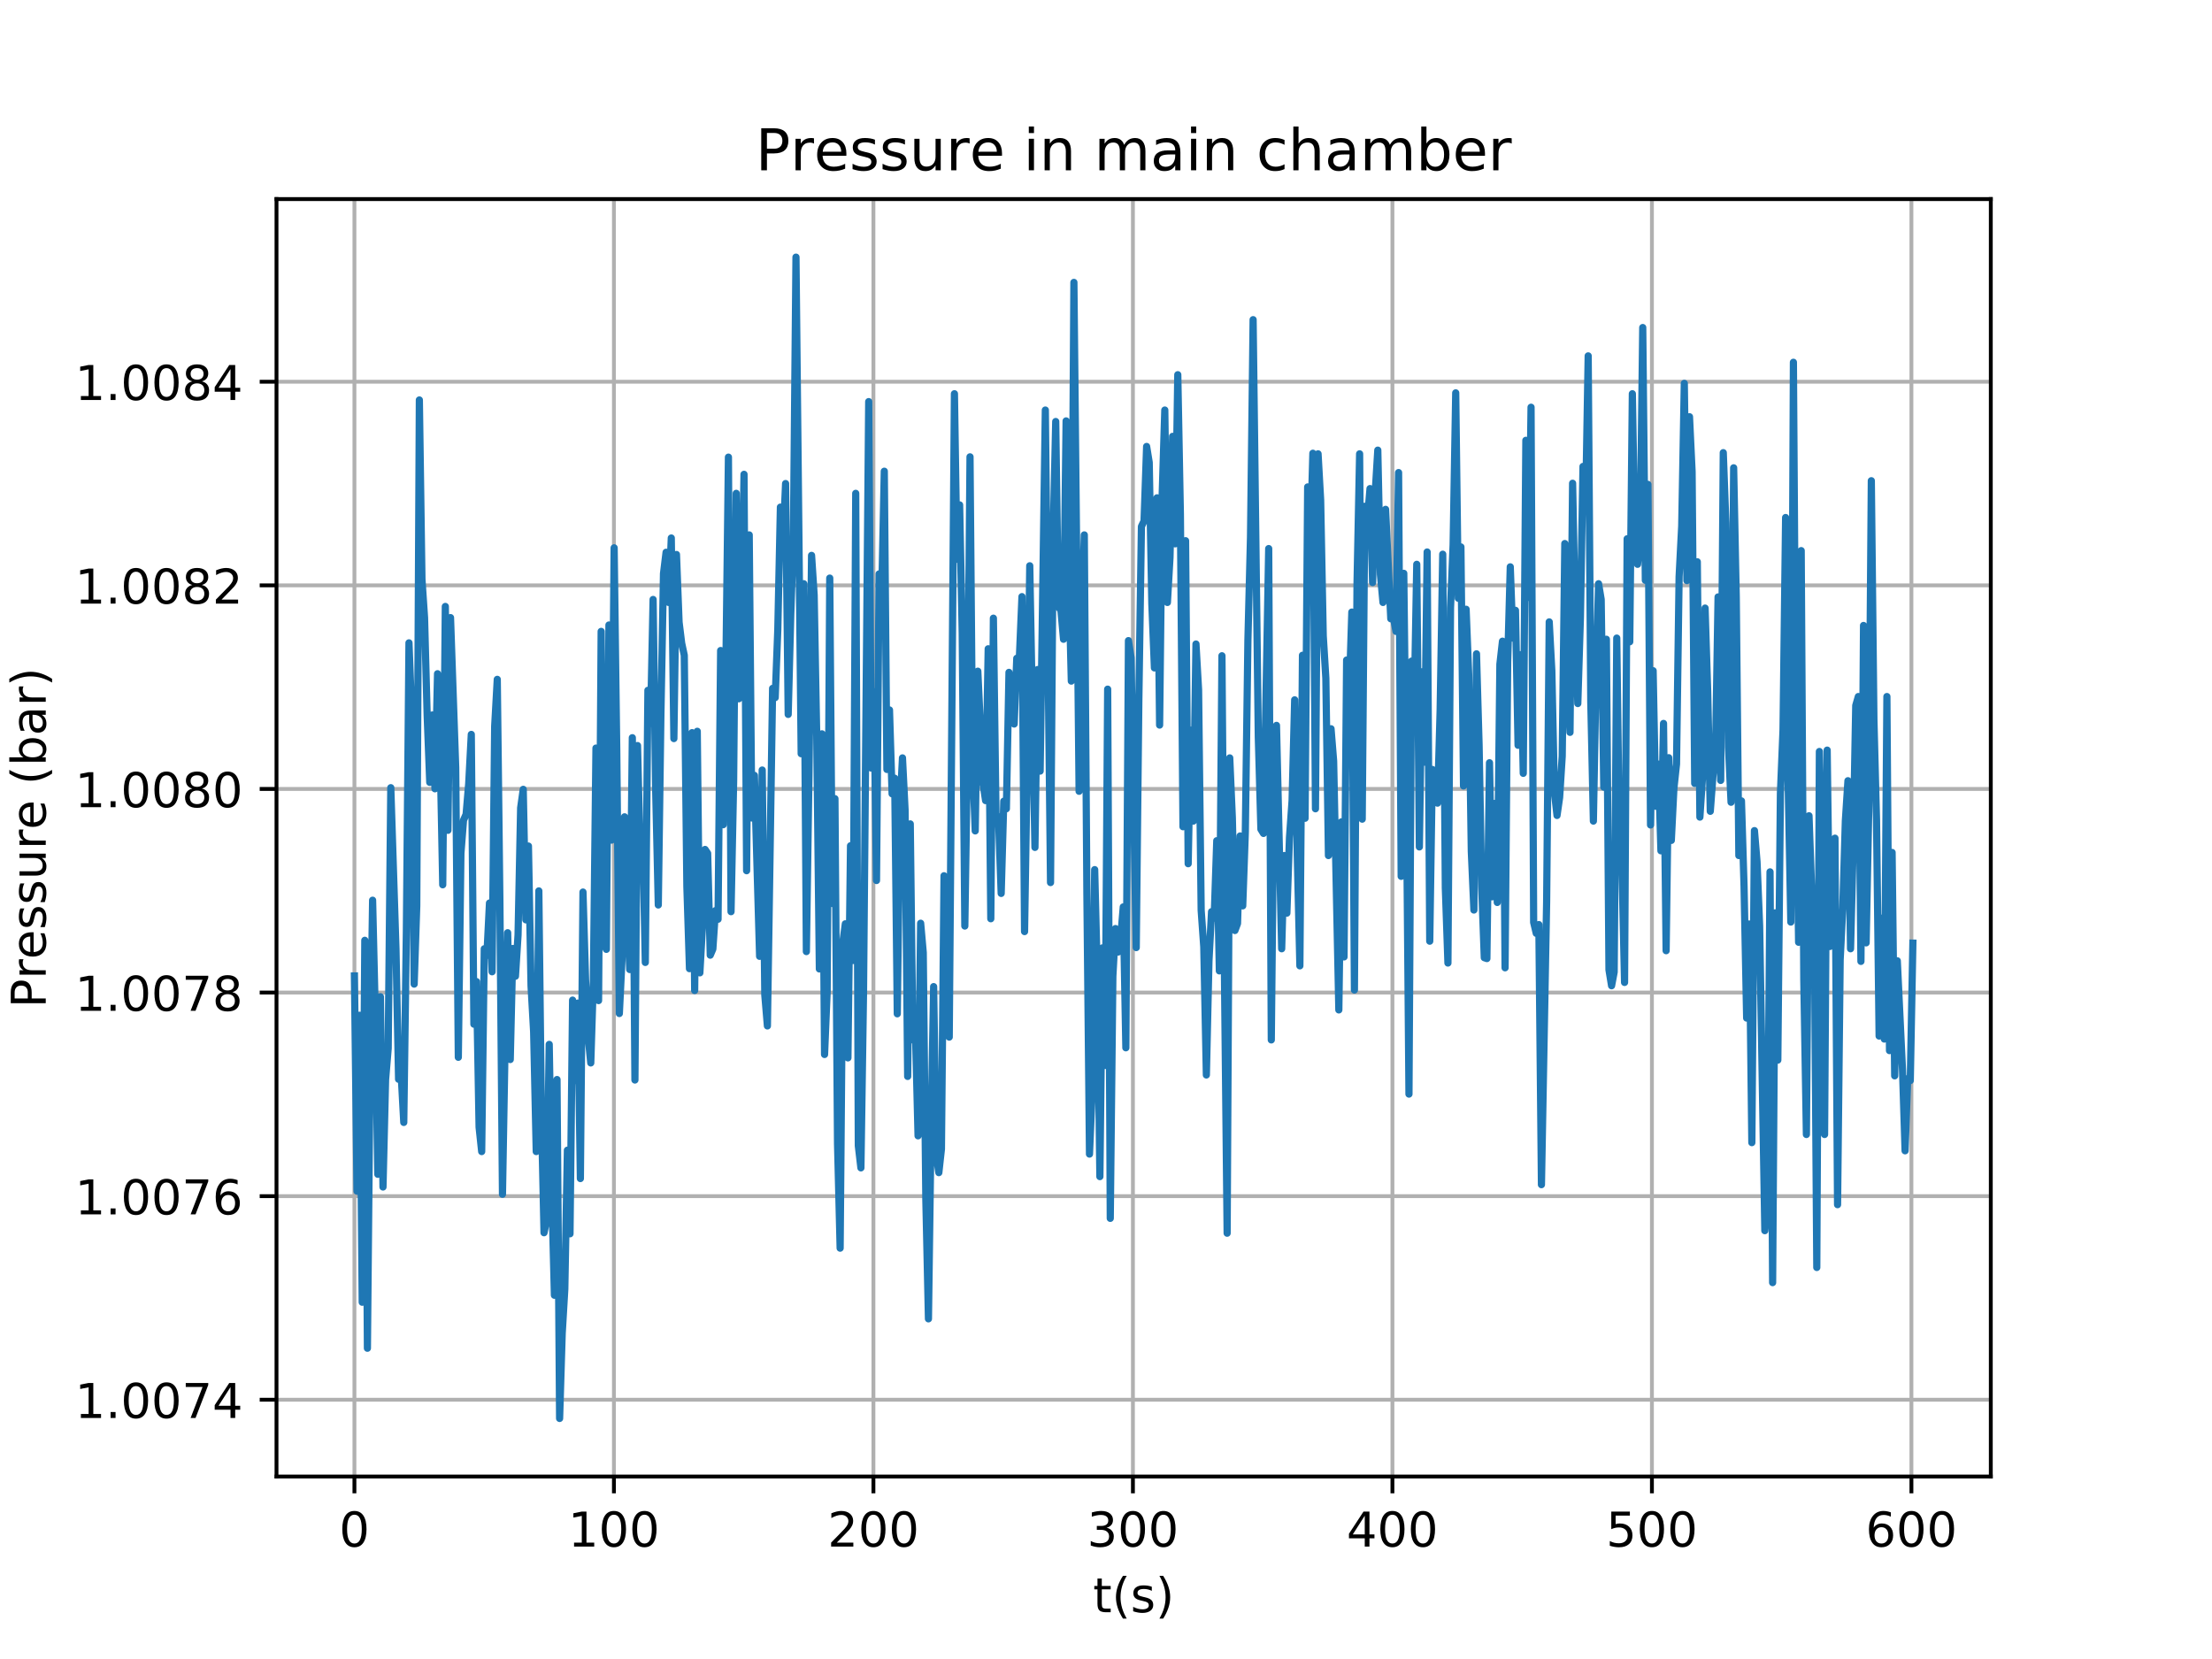 <?xml version="1.0" encoding="utf-8" standalone="no"?>
<!DOCTYPE svg PUBLIC "-//W3C//DTD SVG 1.1//EN"
  "http://www.w3.org/Graphics/SVG/1.1/DTD/svg11.dtd">
<!-- Created with matplotlib (https://matplotlib.org/) -->
<svg height="345.6pt" version="1.1" viewBox="0 0 460.8 345.6" width="460.8pt" xmlns="http://www.w3.org/2000/svg" xmlns:xlink="http://www.w3.org/1999/xlink">
 <defs>
  <style type="text/css">
*{stroke-linecap:butt;stroke-linejoin:round;}
  </style>
 </defs>
 <g id="figure_1">
  <g id="patch_1">
   <path d="M 0 345.6 
L 460.8 345.6 
L 460.8 0 
L 0 0 
z
" style="fill:#ffffff;"/>
  </g>
  <g id="axes_1">
   <g id="patch_2">
    <path d="M 57.6 307.584 
L 414.72 307.584 
L 414.72 41.472 
L 57.6 41.472 
z
" style="fill:#ffffff;"/>
   </g>
   <g id="matplotlib.axis_1">
    <g id="xtick_1">
     <g id="line2d_1">
      <path clip-path="url(#pbfd477b674)" d="M 73.833 307.584 
L 73.833 41.472 
" style="fill:none;stroke:#b0b0b0;stroke-linecap:square;stroke-width:0.8;"/>
     </g>
     <g id="line2d_2">
      <defs>
       <path d="M 0 0 
L 0 3.5 
" id="mcf3a76b81b" style="stroke:#000000;stroke-width:0.8;"/>
      </defs>
      <g>
       <use style="stroke:#000000;stroke-width:0.8;" x="73.833" xlink:href="#mcf3a76b81b" y="307.584"/>
      </g>
     </g>
     <g id="text_1">
      <!-- 0 -->
      <defs>
       <path d="M 31.781 66.406 
Q 24.172 66.406 20.328 58.906 
Q 16.5 51.422 16.5 36.375 
Q 16.5 21.391 20.328 13.891 
Q 24.172 6.391 31.781 6.391 
Q 39.453 6.391 43.281 13.891 
Q 47.125 21.391 47.125 36.375 
Q 47.125 51.422 43.281 58.906 
Q 39.453 66.406 31.781 66.406 
z
M 31.781 74.219 
Q 44.047 74.219 50.516 64.516 
Q 56.984 54.828 56.984 36.375 
Q 56.984 17.969 50.516 8.266 
Q 44.047 -1.422 31.781 -1.422 
Q 19.531 -1.422 13.062 8.266 
Q 6.594 17.969 6.594 36.375 
Q 6.594 54.828 13.062 64.516 
Q 19.531 74.219 31.781 74.219 
z
" id="DejaVuSans-48"/>
      </defs>
      <g transform="translate(70.651 322.182)scale(0.1 -0.1)">
       <use xlink:href="#DejaVuSans-48"/>
      </g>
     </g>
    </g>
    <g id="xtick_2">
     <g id="line2d_3">
      <path clip-path="url(#pbfd477b674)" d="M 127.891 307.584 
L 127.891 41.472 
" style="fill:none;stroke:#b0b0b0;stroke-linecap:square;stroke-width:0.8;"/>
     </g>
     <g id="line2d_4">
      <g>
       <use style="stroke:#000000;stroke-width:0.8;" x="127.891" xlink:href="#mcf3a76b81b" y="307.584"/>
      </g>
     </g>
     <g id="text_2">
      <!-- 100 -->
      <defs>
       <path d="M 12.406 8.297 
L 28.516 8.297 
L 28.516 63.922 
L 10.984 60.406 
L 10.984 69.391 
L 28.422 72.906 
L 38.281 72.906 
L 38.281 8.297 
L 54.391 8.297 
L 54.391 0 
L 12.406 0 
z
" id="DejaVuSans-49"/>
      </defs>
      <g transform="translate(118.347 322.182)scale(0.1 -0.1)">
       <use xlink:href="#DejaVuSans-49"/>
       <use x="63.623" xlink:href="#DejaVuSans-48"/>
       <use x="127.246" xlink:href="#DejaVuSans-48"/>
      </g>
     </g>
    </g>
    <g id="xtick_3">
     <g id="line2d_5">
      <path clip-path="url(#pbfd477b674)" d="M 181.95 307.584 
L 181.95 41.472 
" style="fill:none;stroke:#b0b0b0;stroke-linecap:square;stroke-width:0.8;"/>
     </g>
     <g id="line2d_6">
      <g>
       <use style="stroke:#000000;stroke-width:0.8;" x="181.95" xlink:href="#mcf3a76b81b" y="307.584"/>
      </g>
     </g>
     <g id="text_3">
      <!-- 200 -->
      <defs>
       <path d="M 19.188 8.297 
L 53.609 8.297 
L 53.609 0 
L 7.328 0 
L 7.328 8.297 
Q 12.938 14.109 22.625 23.891 
Q 32.328 33.688 34.812 36.531 
Q 39.547 41.844 41.422 45.531 
Q 43.312 49.219 43.312 52.781 
Q 43.312 58.594 39.234 62.25 
Q 35.156 65.922 28.609 65.922 
Q 23.969 65.922 18.812 64.312 
Q 13.672 62.703 7.812 59.422 
L 7.812 69.391 
Q 13.766 71.781 18.938 73 
Q 24.125 74.219 28.422 74.219 
Q 39.75 74.219 46.484 68.547 
Q 53.219 62.891 53.219 53.422 
Q 53.219 48.922 51.531 44.891 
Q 49.859 40.875 45.406 35.406 
Q 44.188 33.984 37.641 27.219 
Q 31.109 20.453 19.188 8.297 
z
" id="DejaVuSans-50"/>
      </defs>
      <g transform="translate(172.406 322.182)scale(0.1 -0.1)">
       <use xlink:href="#DejaVuSans-50"/>
       <use x="63.623" xlink:href="#DejaVuSans-48"/>
       <use x="127.246" xlink:href="#DejaVuSans-48"/>
      </g>
     </g>
    </g>
    <g id="xtick_4">
     <g id="line2d_7">
      <path clip-path="url(#pbfd477b674)" d="M 236.008 307.584 
L 236.008 41.472 
" style="fill:none;stroke:#b0b0b0;stroke-linecap:square;stroke-width:0.8;"/>
     </g>
     <g id="line2d_8">
      <g>
       <use style="stroke:#000000;stroke-width:0.8;" x="236.008" xlink:href="#mcf3a76b81b" y="307.584"/>
      </g>
     </g>
     <g id="text_4">
      <!-- 300 -->
      <defs>
       <path d="M 40.578 39.312 
Q 47.656 37.797 51.625 33 
Q 55.609 28.219 55.609 21.188 
Q 55.609 10.406 48.188 4.484 
Q 40.766 -1.422 27.094 -1.422 
Q 22.516 -1.422 17.656 -0.516 
Q 12.797 0.391 7.625 2.203 
L 7.625 11.719 
Q 11.719 9.328 16.594 8.109 
Q 21.484 6.891 26.812 6.891 
Q 36.078 6.891 40.938 10.547 
Q 45.797 14.203 45.797 21.188 
Q 45.797 27.641 41.281 31.266 
Q 36.766 34.906 28.719 34.906 
L 20.219 34.906 
L 20.219 43.016 
L 29.109 43.016 
Q 36.375 43.016 40.234 45.922 
Q 44.094 48.828 44.094 54.297 
Q 44.094 59.906 40.109 62.906 
Q 36.141 65.922 28.719 65.922 
Q 24.656 65.922 20.016 65.031 
Q 15.375 64.156 9.812 62.312 
L 9.812 71.094 
Q 15.438 72.656 20.344 73.438 
Q 25.25 74.219 29.594 74.219 
Q 40.828 74.219 47.359 69.109 
Q 53.906 64.016 53.906 55.328 
Q 53.906 49.266 50.438 45.094 
Q 46.969 40.922 40.578 39.312 
z
" id="DejaVuSans-51"/>
      </defs>
      <g transform="translate(226.464 322.182)scale(0.1 -0.1)">
       <use xlink:href="#DejaVuSans-51"/>
       <use x="63.623" xlink:href="#DejaVuSans-48"/>
       <use x="127.246" xlink:href="#DejaVuSans-48"/>
      </g>
     </g>
    </g>
    <g id="xtick_5">
     <g id="line2d_9">
      <path clip-path="url(#pbfd477b674)" d="M 290.067 307.584 
L 290.067 41.472 
" style="fill:none;stroke:#b0b0b0;stroke-linecap:square;stroke-width:0.8;"/>
     </g>
     <g id="line2d_10">
      <g>
       <use style="stroke:#000000;stroke-width:0.8;" x="290.067" xlink:href="#mcf3a76b81b" y="307.584"/>
      </g>
     </g>
     <g id="text_5">
      <!-- 400 -->
      <defs>
       <path d="M 37.797 64.312 
L 12.891 25.391 
L 37.797 25.391 
z
M 35.203 72.906 
L 47.609 72.906 
L 47.609 25.391 
L 58.016 25.391 
L 58.016 17.188 
L 47.609 17.188 
L 47.609 0 
L 37.797 0 
L 37.797 17.188 
L 4.891 17.188 
L 4.891 26.703 
z
" id="DejaVuSans-52"/>
      </defs>
      <g transform="translate(280.523 322.182)scale(0.1 -0.1)">
       <use xlink:href="#DejaVuSans-52"/>
       <use x="63.623" xlink:href="#DejaVuSans-48"/>
       <use x="127.246" xlink:href="#DejaVuSans-48"/>
      </g>
     </g>
    </g>
    <g id="xtick_6">
     <g id="line2d_11">
      <path clip-path="url(#pbfd477b674)" d="M 344.125 307.584 
L 344.125 41.472 
" style="fill:none;stroke:#b0b0b0;stroke-linecap:square;stroke-width:0.8;"/>
     </g>
     <g id="line2d_12">
      <g>
       <use style="stroke:#000000;stroke-width:0.8;" x="344.125" xlink:href="#mcf3a76b81b" y="307.584"/>
      </g>
     </g>
     <g id="text_6">
      <!-- 500 -->
      <defs>
       <path d="M 10.797 72.906 
L 49.516 72.906 
L 49.516 64.594 
L 19.828 64.594 
L 19.828 46.734 
Q 21.969 47.469 24.109 47.828 
Q 26.266 48.188 28.422 48.188 
Q 40.625 48.188 47.75 41.5 
Q 54.891 34.812 54.891 23.391 
Q 54.891 11.625 47.562 5.094 
Q 40.234 -1.422 26.906 -1.422 
Q 22.312 -1.422 17.547 -0.641 
Q 12.797 0.141 7.719 1.703 
L 7.719 11.625 
Q 12.109 9.234 16.797 8.062 
Q 21.484 6.891 26.703 6.891 
Q 35.156 6.891 40.078 11.328 
Q 45.016 15.766 45.016 23.391 
Q 45.016 31 40.078 35.438 
Q 35.156 39.891 26.703 39.891 
Q 22.75 39.891 18.812 39.016 
Q 14.891 38.141 10.797 36.281 
z
" id="DejaVuSans-53"/>
      </defs>
      <g transform="translate(334.581 322.182)scale(0.1 -0.1)">
       <use xlink:href="#DejaVuSans-53"/>
       <use x="63.623" xlink:href="#DejaVuSans-48"/>
       <use x="127.246" xlink:href="#DejaVuSans-48"/>
      </g>
     </g>
    </g>
    <g id="xtick_7">
     <g id="line2d_13">
      <path clip-path="url(#pbfd477b674)" d="M 398.184 307.584 
L 398.184 41.472 
" style="fill:none;stroke:#b0b0b0;stroke-linecap:square;stroke-width:0.8;"/>
     </g>
     <g id="line2d_14">
      <g>
       <use style="stroke:#000000;stroke-width:0.8;" x="398.184" xlink:href="#mcf3a76b81b" y="307.584"/>
      </g>
     </g>
     <g id="text_7">
      <!-- 600 -->
      <defs>
       <path d="M 33.016 40.375 
Q 26.375 40.375 22.484 35.828 
Q 18.609 31.297 18.609 23.391 
Q 18.609 15.531 22.484 10.953 
Q 26.375 6.391 33.016 6.391 
Q 39.656 6.391 43.531 10.953 
Q 47.406 15.531 47.406 23.391 
Q 47.406 31.297 43.531 35.828 
Q 39.656 40.375 33.016 40.375 
z
M 52.594 71.297 
L 52.594 62.312 
Q 48.875 64.062 45.094 64.984 
Q 41.312 65.922 37.594 65.922 
Q 27.828 65.922 22.672 59.328 
Q 17.531 52.734 16.797 39.406 
Q 19.672 43.656 24.016 45.922 
Q 28.375 48.188 33.594 48.188 
Q 44.578 48.188 50.953 41.516 
Q 57.328 34.859 57.328 23.391 
Q 57.328 12.156 50.688 5.359 
Q 44.047 -1.422 33.016 -1.422 
Q 20.359 -1.422 13.672 8.266 
Q 6.984 17.969 6.984 36.375 
Q 6.984 53.656 15.188 63.938 
Q 23.391 74.219 37.203 74.219 
Q 40.922 74.219 44.703 73.484 
Q 48.484 72.75 52.594 71.297 
z
" id="DejaVuSans-54"/>
      </defs>
      <g transform="translate(388.64 322.182)scale(0.1 -0.1)">
       <use xlink:href="#DejaVuSans-54"/>
       <use x="63.623" xlink:href="#DejaVuSans-48"/>
       <use x="127.246" xlink:href="#DejaVuSans-48"/>
      </g>
     </g>
    </g>
    <g id="text_8">
     <!-- t(s) -->
     <defs>
      <path d="M 18.312 70.219 
L 18.312 54.688 
L 36.812 54.688 
L 36.812 47.703 
L 18.312 47.703 
L 18.312 18.016 
Q 18.312 11.328 20.141 9.422 
Q 21.969 7.516 27.594 7.516 
L 36.812 7.516 
L 36.812 0 
L 27.594 0 
Q 17.188 0 13.234 3.875 
Q 9.281 7.766 9.281 18.016 
L 9.281 47.703 
L 2.688 47.703 
L 2.688 54.688 
L 9.281 54.688 
L 9.281 70.219 
z
" id="DejaVuSans-116"/>
      <path d="M 31 75.875 
Q 24.469 64.656 21.281 53.656 
Q 18.109 42.672 18.109 31.391 
Q 18.109 20.125 21.312 9.062 
Q 24.516 -2 31 -13.188 
L 23.188 -13.188 
Q 15.875 -1.703 12.234 9.375 
Q 8.594 20.453 8.594 31.391 
Q 8.594 42.281 12.203 53.312 
Q 15.828 64.359 23.188 75.875 
z
" id="DejaVuSans-40"/>
      <path d="M 44.281 53.078 
L 44.281 44.578 
Q 40.484 46.531 36.375 47.5 
Q 32.281 48.484 27.875 48.484 
Q 21.188 48.484 17.844 46.438 
Q 14.5 44.391 14.5 40.281 
Q 14.5 37.156 16.891 35.375 
Q 19.281 33.594 26.516 31.984 
L 29.594 31.297 
Q 39.156 29.25 43.188 25.516 
Q 47.219 21.781 47.219 15.094 
Q 47.219 7.469 41.188 3.016 
Q 35.156 -1.422 24.609 -1.422 
Q 20.219 -1.422 15.453 -0.562 
Q 10.688 0.297 5.422 2 
L 5.422 11.281 
Q 10.406 8.688 15.234 7.391 
Q 20.062 6.109 24.812 6.109 
Q 31.156 6.109 34.562 8.281 
Q 37.984 10.453 37.984 14.406 
Q 37.984 18.062 35.516 20.016 
Q 33.062 21.969 24.703 23.781 
L 21.578 24.516 
Q 13.234 26.266 9.516 29.906 
Q 5.812 33.547 5.812 39.891 
Q 5.812 47.609 11.281 51.797 
Q 16.75 56 26.812 56 
Q 31.781 56 36.172 55.266 
Q 40.578 54.547 44.281 53.078 
z
" id="DejaVuSans-115"/>
      <path d="M 8.016 75.875 
L 15.828 75.875 
Q 23.141 64.359 26.781 53.312 
Q 30.422 42.281 30.422 31.391 
Q 30.422 20.453 26.781 9.375 
Q 23.141 -1.703 15.828 -13.188 
L 8.016 -13.188 
Q 14.5 -2 17.703 9.062 
Q 20.906 20.125 20.906 31.391 
Q 20.906 42.672 17.703 53.656 
Q 14.5 64.656 8.016 75.875 
z
" id="DejaVuSans-41"/>
     </defs>
     <g transform="translate(227.694 335.861)scale(0.1 -0.1)">
      <use xlink:href="#DejaVuSans-116"/>
      <use x="39.209" xlink:href="#DejaVuSans-40"/>
      <use x="78.223" xlink:href="#DejaVuSans-115"/>
      <use x="130.322" xlink:href="#DejaVuSans-41"/>
     </g>
    </g>
   </g>
   <g id="matplotlib.axis_2">
    <g id="ytick_1">
     <g id="line2d_15">
      <path clip-path="url(#pbfd477b674)" d="M 57.6 291.59 
L 414.72 291.59 
" style="fill:none;stroke:#b0b0b0;stroke-linecap:square;stroke-width:0.8;"/>
     </g>
     <g id="line2d_16">
      <defs>
       <path d="M 0 0 
L -3.5 0 
" id="mf3cd74a1e2" style="stroke:#000000;stroke-width:0.8;"/>
      </defs>
      <g>
       <use style="stroke:#000000;stroke-width:0.8;" x="57.6" xlink:href="#mf3cd74a1e2" y="291.59"/>
      </g>
     </g>
     <g id="text_9">
      <!-- 1.0074 -->
      <defs>
       <path d="M 10.688 12.406 
L 21 12.406 
L 21 0 
L 10.688 0 
z
" id="DejaVuSans-46"/>
       <path d="M 8.203 72.906 
L 55.078 72.906 
L 55.078 68.703 
L 28.609 0 
L 18.312 0 
L 43.219 64.594 
L 8.203 64.594 
z
" id="DejaVuSans-55"/>
      </defs>
      <g transform="translate(15.609 295.389)scale(0.1 -0.1)">
       <use xlink:href="#DejaVuSans-49"/>
       <use x="63.623" xlink:href="#DejaVuSans-46"/>
       <use x="95.41" xlink:href="#DejaVuSans-48"/>
       <use x="159.033" xlink:href="#DejaVuSans-48"/>
       <use x="222.656" xlink:href="#DejaVuSans-55"/>
       <use x="286.279" xlink:href="#DejaVuSans-52"/>
      </g>
     </g>
    </g>
    <g id="ytick_2">
     <g id="line2d_17">
      <path clip-path="url(#pbfd477b674)" d="M 57.6 249.178 
L 414.72 249.178 
" style="fill:none;stroke:#b0b0b0;stroke-linecap:square;stroke-width:0.8;"/>
     </g>
     <g id="line2d_18">
      <g>
       <use style="stroke:#000000;stroke-width:0.8;" x="57.6" xlink:href="#mf3cd74a1e2" y="249.178"/>
      </g>
     </g>
     <g id="text_10">
      <!-- 1.0076 -->
      <g transform="translate(15.609 252.977)scale(0.1 -0.1)">
       <use xlink:href="#DejaVuSans-49"/>
       <use x="63.623" xlink:href="#DejaVuSans-46"/>
       <use x="95.41" xlink:href="#DejaVuSans-48"/>
       <use x="159.033" xlink:href="#DejaVuSans-48"/>
       <use x="222.656" xlink:href="#DejaVuSans-55"/>
       <use x="286.279" xlink:href="#DejaVuSans-54"/>
      </g>
     </g>
    </g>
    <g id="ytick_3">
     <g id="line2d_19">
      <path clip-path="url(#pbfd477b674)" d="M 57.6 206.765 
L 414.72 206.765 
" style="fill:none;stroke:#b0b0b0;stroke-linecap:square;stroke-width:0.8;"/>
     </g>
     <g id="line2d_20">
      <g>
       <use style="stroke:#000000;stroke-width:0.8;" x="57.6" xlink:href="#mf3cd74a1e2" y="206.765"/>
      </g>
     </g>
     <g id="text_11">
      <!-- 1.0078 -->
      <defs>
       <path d="M 31.781 34.625 
Q 24.75 34.625 20.719 30.859 
Q 16.703 27.094 16.703 20.516 
Q 16.703 13.922 20.719 10.156 
Q 24.75 6.391 31.781 6.391 
Q 38.812 6.391 42.859 10.172 
Q 46.922 13.969 46.922 20.516 
Q 46.922 27.094 42.891 30.859 
Q 38.875 34.625 31.781 34.625 
z
M 21.922 38.812 
Q 15.578 40.375 12.031 44.719 
Q 8.5 49.078 8.5 55.328 
Q 8.5 64.062 14.719 69.141 
Q 20.953 74.219 31.781 74.219 
Q 42.672 74.219 48.875 69.141 
Q 55.078 64.062 55.078 55.328 
Q 55.078 49.078 51.531 44.719 
Q 48 40.375 41.703 38.812 
Q 48.828 37.156 52.797 32.312 
Q 56.781 27.484 56.781 20.516 
Q 56.781 9.906 50.312 4.234 
Q 43.844 -1.422 31.781 -1.422 
Q 19.734 -1.422 13.25 4.234 
Q 6.781 9.906 6.781 20.516 
Q 6.781 27.484 10.781 32.312 
Q 14.797 37.156 21.922 38.812 
z
M 18.312 54.391 
Q 18.312 48.734 21.844 45.562 
Q 25.391 42.391 31.781 42.391 
Q 38.141 42.391 41.719 45.562 
Q 45.312 48.734 45.312 54.391 
Q 45.312 60.062 41.719 63.234 
Q 38.141 66.406 31.781 66.406 
Q 25.391 66.406 21.844 63.234 
Q 18.312 60.062 18.312 54.391 
z
" id="DejaVuSans-56"/>
      </defs>
      <g transform="translate(15.609 210.564)scale(0.1 -0.1)">
       <use xlink:href="#DejaVuSans-49"/>
       <use x="63.623" xlink:href="#DejaVuSans-46"/>
       <use x="95.41" xlink:href="#DejaVuSans-48"/>
       <use x="159.033" xlink:href="#DejaVuSans-48"/>
       <use x="222.656" xlink:href="#DejaVuSans-55"/>
       <use x="286.279" xlink:href="#DejaVuSans-56"/>
      </g>
     </g>
    </g>
    <g id="ytick_4">
     <g id="line2d_21">
      <path clip-path="url(#pbfd477b674)" d="M 57.6 164.352 
L 414.72 164.352 
" style="fill:none;stroke:#b0b0b0;stroke-linecap:square;stroke-width:0.8;"/>
     </g>
     <g id="line2d_22">
      <g>
       <use style="stroke:#000000;stroke-width:0.8;" x="57.6" xlink:href="#mf3cd74a1e2" y="164.352"/>
      </g>
     </g>
     <g id="text_12">
      <!-- 1.0080 -->
      <g transform="translate(15.609 168.151)scale(0.1 -0.1)">
       <use xlink:href="#DejaVuSans-49"/>
       <use x="63.623" xlink:href="#DejaVuSans-46"/>
       <use x="95.41" xlink:href="#DejaVuSans-48"/>
       <use x="159.033" xlink:href="#DejaVuSans-48"/>
       <use x="222.656" xlink:href="#DejaVuSans-56"/>
       <use x="286.279" xlink:href="#DejaVuSans-48"/>
      </g>
     </g>
    </g>
    <g id="ytick_5">
     <g id="line2d_23">
      <path clip-path="url(#pbfd477b674)" d="M 57.6 121.939 
L 414.72 121.939 
" style="fill:none;stroke:#b0b0b0;stroke-linecap:square;stroke-width:0.8;"/>
     </g>
     <g id="line2d_24">
      <g>
       <use style="stroke:#000000;stroke-width:0.8;" x="57.6" xlink:href="#mf3cd74a1e2" y="121.939"/>
      </g>
     </g>
     <g id="text_13">
      <!-- 1.0082 -->
      <g transform="translate(15.609 125.739)scale(0.1 -0.1)">
       <use xlink:href="#DejaVuSans-49"/>
       <use x="63.623" xlink:href="#DejaVuSans-46"/>
       <use x="95.41" xlink:href="#DejaVuSans-48"/>
       <use x="159.033" xlink:href="#DejaVuSans-48"/>
       <use x="222.656" xlink:href="#DejaVuSans-56"/>
       <use x="286.279" xlink:href="#DejaVuSans-50"/>
      </g>
     </g>
    </g>
    <g id="ytick_6">
     <g id="line2d_25">
      <path clip-path="url(#pbfd477b674)" d="M 57.6 79.527 
L 414.72 79.527 
" style="fill:none;stroke:#b0b0b0;stroke-linecap:square;stroke-width:0.8;"/>
     </g>
     <g id="line2d_26">
      <g>
       <use style="stroke:#000000;stroke-width:0.8;" x="57.6" xlink:href="#mf3cd74a1e2" y="79.527"/>
      </g>
     </g>
     <g id="text_14">
      <!-- 1.0084 -->
      <g transform="translate(15.609 83.326)scale(0.1 -0.1)">
       <use xlink:href="#DejaVuSans-49"/>
       <use x="63.623" xlink:href="#DejaVuSans-46"/>
       <use x="95.41" xlink:href="#DejaVuSans-48"/>
       <use x="159.033" xlink:href="#DejaVuSans-48"/>
       <use x="222.656" xlink:href="#DejaVuSans-56"/>
       <use x="286.279" xlink:href="#DejaVuSans-52"/>
      </g>
     </g>
    </g>
    <g id="text_15">
     <!-- Pressure (bar) -->
     <defs>
      <path d="M 19.672 64.797 
L 19.672 37.406 
L 32.078 37.406 
Q 38.969 37.406 42.719 40.969 
Q 46.484 44.531 46.484 51.125 
Q 46.484 57.672 42.719 61.234 
Q 38.969 64.797 32.078 64.797 
z
M 9.812 72.906 
L 32.078 72.906 
Q 44.344 72.906 50.609 67.359 
Q 56.891 61.812 56.891 51.125 
Q 56.891 40.328 50.609 34.812 
Q 44.344 29.297 32.078 29.297 
L 19.672 29.297 
L 19.672 0 
L 9.812 0 
z
" id="DejaVuSans-80"/>
      <path d="M 41.109 46.297 
Q 39.594 47.172 37.812 47.578 
Q 36.031 48 33.891 48 
Q 26.266 48 22.188 43.047 
Q 18.109 38.094 18.109 28.812 
L 18.109 0 
L 9.078 0 
L 9.078 54.688 
L 18.109 54.688 
L 18.109 46.188 
Q 20.953 51.172 25.484 53.578 
Q 30.031 56 36.531 56 
Q 37.453 56 38.578 55.875 
Q 39.703 55.766 41.062 55.516 
z
" id="DejaVuSans-114"/>
      <path d="M 56.203 29.594 
L 56.203 25.203 
L 14.891 25.203 
Q 15.484 15.922 20.484 11.062 
Q 25.484 6.203 34.422 6.203 
Q 39.594 6.203 44.453 7.469 
Q 49.312 8.734 54.109 11.281 
L 54.109 2.781 
Q 49.266 0.734 44.188 -0.344 
Q 39.109 -1.422 33.891 -1.422 
Q 20.797 -1.422 13.156 6.188 
Q 5.516 13.812 5.516 26.812 
Q 5.516 40.234 12.766 48.109 
Q 20.016 56 32.328 56 
Q 43.359 56 49.781 48.891 
Q 56.203 41.797 56.203 29.594 
z
M 47.219 32.234 
Q 47.125 39.594 43.094 43.984 
Q 39.062 48.391 32.422 48.391 
Q 24.906 48.391 20.391 44.141 
Q 15.875 39.891 15.188 32.172 
z
" id="DejaVuSans-101"/>
      <path d="M 8.5 21.578 
L 8.5 54.688 
L 17.484 54.688 
L 17.484 21.922 
Q 17.484 14.156 20.5 10.266 
Q 23.531 6.391 29.594 6.391 
Q 36.859 6.391 41.078 11.031 
Q 45.312 15.672 45.312 23.688 
L 45.312 54.688 
L 54.297 54.688 
L 54.297 0 
L 45.312 0 
L 45.312 8.406 
Q 42.047 3.422 37.719 1 
Q 33.406 -1.422 27.688 -1.422 
Q 18.266 -1.422 13.375 4.438 
Q 8.5 10.297 8.5 21.578 
z
M 31.109 56 
z
" id="DejaVuSans-117"/>
      <path id="DejaVuSans-32"/>
      <path d="M 48.688 27.297 
Q 48.688 37.203 44.609 42.844 
Q 40.531 48.484 33.406 48.484 
Q 26.266 48.484 22.188 42.844 
Q 18.109 37.203 18.109 27.297 
Q 18.109 17.391 22.188 11.75 
Q 26.266 6.109 33.406 6.109 
Q 40.531 6.109 44.609 11.75 
Q 48.688 17.391 48.688 27.297 
z
M 18.109 46.391 
Q 20.953 51.266 25.266 53.625 
Q 29.594 56 35.594 56 
Q 45.562 56 51.781 48.094 
Q 58.016 40.188 58.016 27.297 
Q 58.016 14.406 51.781 6.484 
Q 45.562 -1.422 35.594 -1.422 
Q 29.594 -1.422 25.266 0.953 
Q 20.953 3.328 18.109 8.203 
L 18.109 0 
L 9.078 0 
L 9.078 75.984 
L 18.109 75.984 
z
" id="DejaVuSans-98"/>
      <path d="M 34.281 27.484 
Q 23.391 27.484 19.188 25 
Q 14.984 22.516 14.984 16.5 
Q 14.984 11.719 18.141 8.906 
Q 21.297 6.109 26.703 6.109 
Q 34.188 6.109 38.703 11.406 
Q 43.219 16.703 43.219 25.484 
L 43.219 27.484 
z
M 52.203 31.203 
L 52.203 0 
L 43.219 0 
L 43.219 8.297 
Q 40.141 3.328 35.547 0.953 
Q 30.953 -1.422 24.312 -1.422 
Q 15.922 -1.422 10.953 3.297 
Q 6 8.016 6 15.922 
Q 6 25.141 12.172 29.828 
Q 18.359 34.516 30.609 34.516 
L 43.219 34.516 
L 43.219 35.406 
Q 43.219 41.609 39.141 45 
Q 35.062 48.391 27.688 48.391 
Q 23 48.391 18.547 47.266 
Q 14.109 46.141 10.016 43.891 
L 10.016 52.203 
Q 14.938 54.109 19.578 55.047 
Q 24.219 56 28.609 56 
Q 40.484 56 46.344 49.844 
Q 52.203 43.703 52.203 31.203 
z
" id="DejaVuSans-97"/>
     </defs>
     <g transform="translate(9.53 209.965)rotate(-90)scale(0.1 -0.1)">
      <use xlink:href="#DejaVuSans-80"/>
      <use x="60.287" xlink:href="#DejaVuSans-114"/>
      <use x="101.369" xlink:href="#DejaVuSans-101"/>
      <use x="162.893" xlink:href="#DejaVuSans-115"/>
      <use x="214.992" xlink:href="#DejaVuSans-115"/>
      <use x="267.092" xlink:href="#DejaVuSans-117"/>
      <use x="330.471" xlink:href="#DejaVuSans-114"/>
      <use x="371.553" xlink:href="#DejaVuSans-101"/>
      <use x="433.076" xlink:href="#DejaVuSans-32"/>
      <use x="464.863" xlink:href="#DejaVuSans-40"/>
      <use x="503.877" xlink:href="#DejaVuSans-98"/>
      <use x="567.354" xlink:href="#DejaVuSans-97"/>
      <use x="628.633" xlink:href="#DejaVuSans-114"/>
      <use x="669.746" xlink:href="#DejaVuSans-41"/>
     </g>
    </g>
   </g>
   <g id="line2d_27">
    <path clip-path="url(#pbfd477b674)" d="M 73.833 203.306 
L 74.374 248.143 
L 74.915 211.496 
L 75.456 271.279 
L 75.997 195.884 
L 76.539 280.864 
L 77.08 222.943 
L 77.621 187.531 
L 78.163 210.667 
L 78.704 244.625 
L 79.244 207.634 
L 79.785 247.273 
L 80.327 224.886 
L 80.868 218.392 
L 81.409 164.091 
L 82.491 197.703 
L 83.032 224.824 
L 83.572 223.874 
L 84.113 233.824 
L 84.655 194.024 
L 85.196 133.917 
L 85.737 147.953 
L 86.278 205.005 
L 86.819 188.706 
L 87.36 83.318 
L 87.901 120.65 
L 88.442 128.66 
L 88.983 148.944 
L 89.524 162.98 
L 90.065 148.944 
L 90.606 164.314 
L 91.147 140.349 
L 91.688 156.792 
L 92.229 184.316 
L 92.77 126.333 
L 93.311 172.97 
L 93.852 128.66 
L 94.935 159.886 
L 95.476 220.254 
L 96.017 177.763 
L 96.557 170.867 
L 97.098 169.633 
L 97.639 163.262 
L 98.18 152.99 
L 98.721 213.358 
L 99.262 204.479 
L 99.803 234.814 
L 100.344 239.891 
L 100.885 197.644 
L 101.426 199.039 
L 101.967 188.118 
L 102.509 202.437 
L 103.05 151.291 
L 103.591 141.521 
L 104.132 187.592 
L 104.673 248.789 
L 105.214 217.866 
L 105.755 194.306 
L 106.296 220.719 
L 106.837 197.582 
L 107.378 203.368 
L 107.919 194.773 
L 108.46 168.299 
L 109.001 164.435 
L 109.542 191.617 
L 110.084 176.247 
L 110.625 205.348 
L 111.166 214.936 
L 111.707 239.891 
L 112.248 185.59 
L 112.789 232.367 
L 113.33 256.799 
L 113.871 254.21 
L 114.412 217.563 
L 114.953 248.73 
L 115.494 269.822 
L 116.036 224.886 
L 116.577 295.488 
L 117.118 277.77 
L 117.659 268.55 
L 118.2 239.607 
L 118.741 257.022 
L 119.282 208.343 
L 119.823 225.108 
L 120.364 208.968 
L 120.904 245.513 
L 121.446 185.832 
L 121.986 204.074 
L 122.528 216.047 
L 123.069 221.427 
L 123.61 204.176 
L 124.151 155.84 
L 124.692 208.442 
L 125.233 131.531 
L 125.774 196.592 
L 126.315 197.765 
L 126.856 130.197 
L 127.397 175.013 
L 127.938 114.119 
L 128.479 156.084 
L 129.021 211.133 
L 129.562 200.091 
L 130.103 170.158 
L 130.644 188.279 
L 131.184 201.972 
L 131.726 153.677 
L 132.267 224.985 
L 132.808 155.314 
L 133.349 177.642 
L 133.89 174.325 
L 134.43 200.494 
L 134.971 143.807 
L 135.513 150.704 
L 136.053 124.879 
L 136.594 164.84 
L 137.135 188.523 
L 137.676 148.944 
L 138.217 119.499 
L 138.758 115.049 
L 139.3 125.504 
L 139.841 112.076 
L 140.382 153.859 
L 140.923 115.514 
L 141.464 129.61 
L 142.004 133.978 
L 142.546 136.506 
L 143.087 184.659 
L 143.629 201.79 
L 144.17 152.625 
L 144.711 206.341 
L 145.252 152.341 
L 145.794 202.659 
L 146.335 192.972 
L 146.876 176.955 
L 147.417 177.763 
L 147.958 198.978 
L 148.5 197.703 
L 149.041 189.696 
L 149.582 191.496 
L 150.123 135.516 
L 150.664 171.798 
L 151.205 139.823 
L 151.746 95.23 
L 152.287 189.919 
L 152.829 162.798 
L 153.37 102.773 
L 153.911 145.568 
L 154.452 133.393 
L 154.993 98.81 
L 155.534 181.383 
L 156.076 111.43 
L 156.616 170.402 
L 157.158 161.523 
L 158.24 199.222 
L 158.782 160.412 
L 159.323 207.291 
L 159.864 213.721 
L 160.947 143.402 
L 161.488 145.324 
L 162.029 131.188 
L 162.571 105.644 
L 163.112 112.884 
L 163.654 100.731 
L 164.195 148.823 
L 164.736 127.911 
L 165.276 112.117 
L 165.817 53.568 
L 166.9 157.013 
L 167.441 121.602 
L 167.982 198.229 
L 168.523 161.281 
L 169.064 115.696 
L 169.605 123.926 
L 170.146 153.677 
L 170.687 201.849 
L 171.228 152.867 
L 171.77 219.667 
L 172.31 206.644 
L 172.852 120.427 
L 173.393 188.22 
L 173.934 166.377 
L 174.475 238.314 
L 175.016 260.014 
L 175.557 196.471 
L 176.098 192.446 
L 176.639 220.375 
L 177.18 176.185 
L 177.721 200.091 
L 178.263 102.773 
L 178.803 238.678 
L 179.344 243.289 
L 179.886 206.824 
L 180.968 83.662 
L 181.509 160.007 
L 182.05 144.089 
L 182.592 183.425 
L 183.133 119.558 
L 183.674 124.049 
L 184.215 98.163 
L 184.757 160.289 
L 185.298 147.892 
L 185.839 165.366 
L 186.379 162.111 
L 186.92 211.193 
L 187.461 168.42 
L 188.002 157.884 
L 188.543 168.704 
L 189.084 224.239 
L 189.625 171.634 
L 190.165 216.634 
L 190.707 215.057 
L 191.247 236.615 
L 191.789 192.325 
L 192.33 198.452 
L 192.871 250.002 
L 193.412 274.738 
L 193.954 235.523 
L 194.495 205.531 
L 195.036 240.72 
L 195.577 244.279 
L 196.118 239.365 
L 196.66 182.435 
L 197.201 192.728 
L 197.743 216.047 
L 198.825 82.023 
L 199.366 116.504 
L 199.908 105.18 
L 200.449 131.936 
L 200.99 192.911 
L 201.531 157.418 
L 202.072 95.169 
L 202.614 158.834 
L 203.155 173.091 
L 203.696 139.823 
L 204.778 163.262 
L 205.319 166.782 
L 205.86 135.151 
L 206.401 191.394 
L 206.942 128.781 
L 207.483 169.471 
L 208.024 170.928 
L 208.565 186.116 
L 209.107 166.903 
L 209.647 168.481 
L 210.188 140.067 
L 211.27 150.825 
L 211.812 137.134 
L 212.352 137.093 
L 212.893 124.291 
L 213.434 194.064 
L 213.975 159.945 
L 214.516 117.859 
L 215.598 176.529 
L 216.139 139.479 
L 216.68 160.635 
L 217.762 85.42 
L 218.844 183.851 
L 219.385 112.076 
L 219.926 87.808 
L 220.468 126.395 
L 221.009 127.143 
L 221.55 133.17 
L 222.09 87.685 
L 222.631 119.66 
L 223.173 141.886 
L 223.714 58.827 
L 224.796 164.84 
L 225.337 130.662 
L 225.878 111.43 
L 226.419 186.237 
L 226.96 240.417 
L 227.501 227.736 
L 228.042 181.16 
L 228.583 202.842 
L 229.125 245.108 
L 229.666 197.462 
L 230.207 221.953 
L 230.748 143.564 
L 231.289 253.805 
L 231.83 203.368 
L 232.372 193.437 
L 232.913 198.331 
L 233.454 195.358 
L 233.995 188.926 
L 234.536 218.271 
L 235.077 133.452 
L 235.618 137.032 
L 236.699 197.4 
L 237.241 145.85 
L 237.781 109.669 
L 238.322 108.556 
L 238.863 93.005 
L 239.404 96.341 
L 239.945 125.687 
L 240.486 139.136 
L 241.027 103.704 
L 241.568 151.047 
L 242.109 102.894 
L 242.649 85.42 
L 243.191 125.504 
L 243.732 116.101 
L 244.273 90.902 
L 244.814 113.289 
L 245.355 78.059 
L 245.896 107.04 
L 246.437 172.222 
L 246.978 112.643 
L 247.52 179.928 
L 248.061 152.099 
L 248.602 171.049 
L 249.143 134.161 
L 249.685 143.687 
L 250.226 189.634 
L 250.767 197.239 
L 251.308 223.936 
L 251.849 200.151 
L 252.39 189.919 
L 252.931 191.274 
L 253.473 175.133 
L 254.013 202.254 
L 254.554 136.608 
L 255.095 204.884 
L 255.636 256.899 
L 256.177 157.884 
L 256.718 170.341 
L 257.259 193.842 
L 257.8 192.385 
L 258.341 174.143 
L 258.882 188.706 
L 259.423 173.375 
L 259.964 133.291 
L 260.505 111.832 
L 261.047 66.593 
L 262.128 153.575 
L 262.67 172.748 
L 263.211 173.617 
L 264.293 114.28 
L 264.834 216.634 
L 265.375 163.565 
L 265.916 151.109 
L 266.998 197.644 
L 267.539 178.227 
L 268.081 190.222 
L 268.622 174.487 
L 269.163 166.782 
L 269.704 145.79 
L 270.245 178.168 
L 270.787 201.202 
L 271.328 136.506 
L 271.87 170.462 
L 272.411 101.437 
L 272.952 113.815 
L 273.493 94.42 
L 274.035 168.481 
L 274.576 94.541 
L 275.116 104.168 
L 275.657 132.462 
L 276.198 141.299 
L 276.739 178.227 
L 277.28 151.815 
L 277.821 158.531 
L 278.903 210.385 
L 279.444 171.21 
L 279.986 199.343 
L 280.527 137.496 
L 281.068 144.454 
L 281.609 127.506 
L 282.151 206.239 
L 282.692 121.602 
L 283.233 94.541 
L 283.774 170.644 
L 284.315 105.462 
L 284.857 108.274 
L 285.398 101.783 
L 285.939 121.358 
L 286.48 102.591 
L 287.021 93.773 
L 287.562 119.66 
L 288.103 125.504 
L 288.644 106.109 
L 289.726 128.901 
L 290.267 128.598 
L 290.808 131.531 
L 291.35 98.445 
L 291.891 182.556 
L 292.432 119.437 
L 292.973 165.205 
L 293.514 227.918 
L 294.055 137.719 
L 294.595 147.61 
L 295.136 117.556 
L 295.678 176.429 
L 296.219 139.944 
L 296.76 158.773 
L 297.301 114.988 
L 297.842 196.066 
L 298.383 160.289 
L 298.924 162.859 
L 299.465 167.308 
L 300.006 148.015 
L 300.547 115.452 
L 301.088 184.963 
L 301.63 200.617 
L 302.171 126.618 
L 302.712 113.472 
L 303.253 81.84 
L 303.794 124.635 
L 304.335 113.936 
L 304.877 163.729 
L 305.418 126.921 
L 305.959 140.531 
L 306.5 177.358 
L 307.041 189.575 
L 307.582 136.203 
L 308.123 155.255 
L 308.664 184.842 
L 309.205 199.504 
L 309.746 199.686 
L 310.288 158.894 
L 310.829 186.825 
L 311.37 167.368 
L 311.911 187.997 
L 312.452 138.368 
L 312.993 133.573 
L 313.535 201.607 
L 314.076 137.901 
L 314.617 118.082 
L 315.158 132.926 
L 315.699 127.143 
L 316.24 155.255 
L 316.781 136.385 
L 317.323 161.099 
L 317.864 91.731 
L 318.405 124.452 
L 318.946 84.835 
L 319.487 192.143 
L 320.028 194.427 
L 320.569 192.607 
L 321.11 246.788 
L 322.192 187.936 
L 322.732 129.55 
L 323.274 139.723 
L 323.815 165.022 
L 324.356 169.876 
L 324.897 166.133 
L 325.438 157.539 
L 325.979 113.228 
L 326.52 139.944 
L 327.061 152.564 
L 327.603 100.669 
L 328.144 127.911 
L 328.685 146.558 
L 329.226 128.66 
L 329.767 97.17 
L 330.308 105.706 
L 330.849 74.136 
L 331.39 146.255 
L 331.931 171.049 
L 332.473 141.644 
L 333.014 121.602 
L 333.555 124.879 
L 334.096 163.97 
L 334.637 133.17 
L 335.178 202.032 
L 335.72 205.348 
L 336.261 202.498 
L 336.801 132.926 
L 337.343 175.477 
L 337.884 180.634 
L 338.425 204.661 
L 338.966 112.238 
L 339.507 133.696 
L 340.049 82.023 
L 340.59 113.531 
L 341.131 117.556 
L 341.672 112.358 
L 342.213 68.23 
L 342.755 120.894 
L 343.296 100.911 
L 343.837 171.857 
L 344.378 139.723 
L 344.919 167.955 
L 345.46 159.178 
L 346.001 177.237 
L 346.543 150.704 
L 347.084 198.047 
L 347.625 157.842 
L 348.166 175.074 
L 348.707 164.214 
L 349.248 159.178 
L 349.789 120.124 
L 350.33 109.608 
L 350.872 79.86 
L 351.413 120.953 
L 351.954 86.815 
L 352.495 98.222 
L 353.037 163.203 
L 353.578 117.03 
L 354.118 170.22 
L 354.659 161.988 
L 355.201 126.677 
L 355.742 143.99 
L 356.283 169.007 
L 356.824 161.807 
L 357.365 157.316 
L 357.907 124.353 
L 358.448 162.575 
L 358.989 94.299 
L 359.53 108.961 
L 360.071 155.617 
L 360.612 167.126 
L 361.153 97.455 
L 361.694 124.353 
L 362.235 178.227 
L 362.776 166.842 
L 363.317 184.6 
L 363.859 212.083 
L 364.4 192.487 
L 364.941 238.031 
L 365.482 173.032 
L 366.023 179.523 
L 366.564 192.911 
L 367.647 256.373 
L 368.188 250.59 
L 368.729 181.627 
L 369.27 267.194 
L 369.811 190.16 
L 370.352 220.84 
L 370.893 165.264 
L 371.435 152.038 
L 371.976 107.81 
L 372.518 163.788 
L 373.059 192.082 
L 373.6 75.47 
L 374.141 156.61 
L 374.682 196.289 
L 375.223 114.706 
L 375.764 204.074 
L 376.306 236.333 
L 376.847 169.936 
L 377.388 185.003 
L 377.929 188.22 
L 378.47 264.039 
L 379.011 156.548 
L 379.552 182.859 
L 380.093 236.333 
L 380.634 156.266 
L 381.175 197.177 
L 381.716 192.607 
L 382.258 174.608 
L 382.798 250.955 
L 383.339 199.968 
L 383.881 189.229 
L 384.422 170.988 
L 384.963 162.637 
L 385.503 197.644 
L 386.044 176.529 
L 386.585 146.963 
L 387.126 145.101 
L 387.667 200.274 
L 388.208 130.297 
L 388.749 196.41 
L 389.29 169.047 
L 389.831 100.144 
L 390.372 149.894 
L 390.913 170.805 
L 391.454 215.824 
L 391.995 191.274 
L 392.536 216.452 
L 393.077 145.101 
L 393.618 218.859 
L 394.159 177.581 
L 394.7 224.116 
L 395.241 200.151 
L 396.324 222.822 
L 396.865 239.73 
L 397.406 224.703 
L 397.947 225.108 
L 398.487 196.471 
L 398.487 196.471 
" style="fill:none;stroke:#1f77b4;stroke-linecap:square;stroke-width:1.5;"/>
   </g>
   <g id="patch_3">
    <path d="M 57.6 307.584 
L 57.6 41.472 
" style="fill:none;stroke:#000000;stroke-linecap:square;stroke-linejoin:miter;stroke-width:0.8;"/>
   </g>
   <g id="patch_4">
    <path d="M 414.72 307.584 
L 414.72 41.472 
" style="fill:none;stroke:#000000;stroke-linecap:square;stroke-linejoin:miter;stroke-width:0.8;"/>
   </g>
   <g id="patch_5">
    <path d="M 57.6 307.584 
L 414.72 307.584 
" style="fill:none;stroke:#000000;stroke-linecap:square;stroke-linejoin:miter;stroke-width:0.8;"/>
   </g>
   <g id="patch_6">
    <path d="M 57.6 41.472 
L 414.72 41.472 
" style="fill:none;stroke:#000000;stroke-linecap:square;stroke-linejoin:miter;stroke-width:0.8;"/>
   </g>
   <g id="text_16">
    <!-- Pressure in main chamber -->
    <defs>
     <path d="M 9.422 54.688 
L 18.406 54.688 
L 18.406 0 
L 9.422 0 
z
M 9.422 75.984 
L 18.406 75.984 
L 18.406 64.594 
L 9.422 64.594 
z
" id="DejaVuSans-105"/>
     <path d="M 54.891 33.016 
L 54.891 0 
L 45.906 0 
L 45.906 32.719 
Q 45.906 40.484 42.875 44.328 
Q 39.844 48.188 33.797 48.188 
Q 26.516 48.188 22.312 43.547 
Q 18.109 38.922 18.109 30.906 
L 18.109 0 
L 9.078 0 
L 9.078 54.688 
L 18.109 54.688 
L 18.109 46.188 
Q 21.344 51.125 25.703 53.562 
Q 30.078 56 35.797 56 
Q 45.219 56 50.047 50.172 
Q 54.891 44.344 54.891 33.016 
z
" id="DejaVuSans-110"/>
     <path d="M 52 44.188 
Q 55.375 50.25 60.062 53.125 
Q 64.75 56 71.094 56 
Q 79.641 56 84.281 50.016 
Q 88.922 44.047 88.922 33.016 
L 88.922 0 
L 79.891 0 
L 79.891 32.719 
Q 79.891 40.578 77.094 44.375 
Q 74.312 48.188 68.609 48.188 
Q 61.625 48.188 57.562 43.547 
Q 53.516 38.922 53.516 30.906 
L 53.516 0 
L 44.484 0 
L 44.484 32.719 
Q 44.484 40.625 41.703 44.406 
Q 38.922 48.188 33.109 48.188 
Q 26.219 48.188 22.156 43.531 
Q 18.109 38.875 18.109 30.906 
L 18.109 0 
L 9.078 0 
L 9.078 54.688 
L 18.109 54.688 
L 18.109 46.188 
Q 21.188 51.219 25.484 53.609 
Q 29.781 56 35.688 56 
Q 41.656 56 45.828 52.969 
Q 50 49.953 52 44.188 
z
" id="DejaVuSans-109"/>
     <path d="M 48.781 52.594 
L 48.781 44.188 
Q 44.969 46.297 41.141 47.344 
Q 37.312 48.391 33.406 48.391 
Q 24.656 48.391 19.812 42.844 
Q 14.984 37.312 14.984 27.297 
Q 14.984 17.281 19.812 11.734 
Q 24.656 6.203 33.406 6.203 
Q 37.312 6.203 41.141 7.25 
Q 44.969 8.297 48.781 10.406 
L 48.781 2.094 
Q 45.016 0.344 40.984 -0.531 
Q 36.969 -1.422 32.422 -1.422 
Q 20.062 -1.422 12.781 6.344 
Q 5.516 14.109 5.516 27.297 
Q 5.516 40.672 12.859 48.328 
Q 20.219 56 33.016 56 
Q 37.156 56 41.109 55.141 
Q 45.062 54.297 48.781 52.594 
z
" id="DejaVuSans-99"/>
     <path d="M 54.891 33.016 
L 54.891 0 
L 45.906 0 
L 45.906 32.719 
Q 45.906 40.484 42.875 44.328 
Q 39.844 48.188 33.797 48.188 
Q 26.516 48.188 22.312 43.547 
Q 18.109 38.922 18.109 30.906 
L 18.109 0 
L 9.078 0 
L 9.078 75.984 
L 18.109 75.984 
L 18.109 46.188 
Q 21.344 51.125 25.703 53.562 
Q 30.078 56 35.797 56 
Q 45.219 56 50.047 50.172 
Q 54.891 44.344 54.891 33.016 
z
" id="DejaVuSans-104"/>
    </defs>
    <g transform="translate(157.405 35.472)scale(0.12 -0.12)">
     <use xlink:href="#DejaVuSans-80"/>
     <use x="60.287" xlink:href="#DejaVuSans-114"/>
     <use x="101.369" xlink:href="#DejaVuSans-101"/>
     <use x="162.893" xlink:href="#DejaVuSans-115"/>
     <use x="214.992" xlink:href="#DejaVuSans-115"/>
     <use x="267.092" xlink:href="#DejaVuSans-117"/>
     <use x="330.471" xlink:href="#DejaVuSans-114"/>
     <use x="371.553" xlink:href="#DejaVuSans-101"/>
     <use x="433.076" xlink:href="#DejaVuSans-32"/>
     <use x="464.863" xlink:href="#DejaVuSans-105"/>
     <use x="492.646" xlink:href="#DejaVuSans-110"/>
     <use x="556.025" xlink:href="#DejaVuSans-32"/>
     <use x="587.812" xlink:href="#DejaVuSans-109"/>
     <use x="685.225" xlink:href="#DejaVuSans-97"/>
     <use x="746.504" xlink:href="#DejaVuSans-105"/>
     <use x="774.287" xlink:href="#DejaVuSans-110"/>
     <use x="837.666" xlink:href="#DejaVuSans-32"/>
     <use x="869.453" xlink:href="#DejaVuSans-99"/>
     <use x="924.434" xlink:href="#DejaVuSans-104"/>
     <use x="987.812" xlink:href="#DejaVuSans-97"/>
     <use x="1049.092" xlink:href="#DejaVuSans-109"/>
     <use x="1146.504" xlink:href="#DejaVuSans-98"/>
     <use x="1209.98" xlink:href="#DejaVuSans-101"/>
     <use x="1271.504" xlink:href="#DejaVuSans-114"/>
    </g>
   </g>
  </g>
 </g>
 <defs>
  <clipPath id="pbfd477b674">
   <rect height="266.112" width="357.12" x="57.6" y="41.472"/>
  </clipPath>
 </defs>
</svg>
